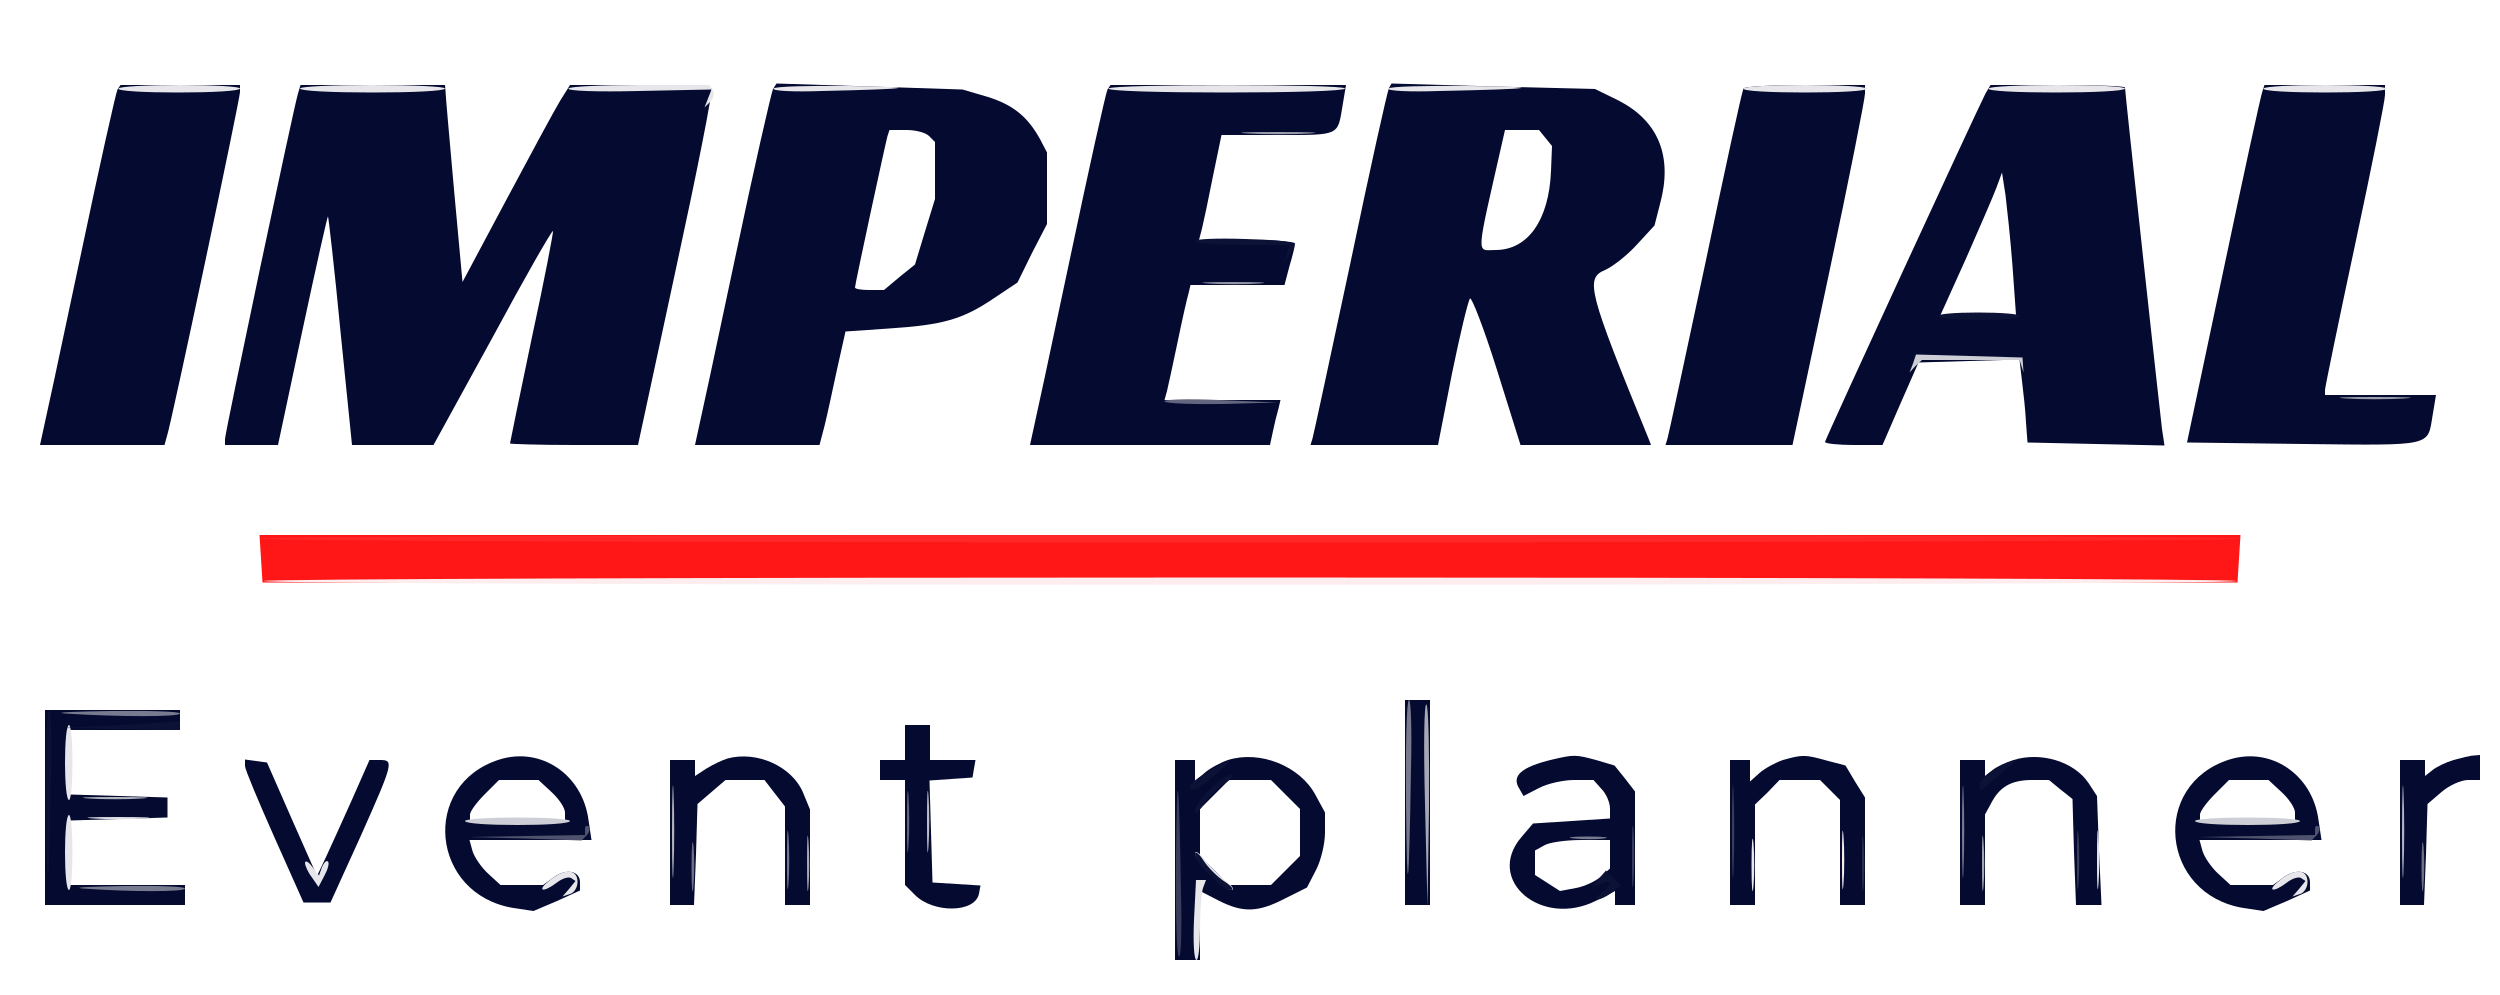 <svg width="500pt" height="199pt" viewBox="0 0 500 199" xmlns="http://www.w3.org/2000/svg">
  <g transform="translate(0,199) scale(0.1,-0.1)" fill="rgba(254,254,254,0)" stroke="none">
    <path d="M0 995 l0 -995 2500 0 2500 0 0 995 0 995 -2500 0 -2500 0 0 -995z
m470 811 c0 -7 -141 -661 -146 -678 l-5 -18 -110 0 -109 0 0 13 c0 21 139 667
145 678 l6 9 110 0 c60 0 109 -2 109 -4z m413 -38 c4 -24 12 -112 18 -195 l13
-153 11 0 c7 0 51 73 99 163 47 89 95 177 106 195 l20 32 130 0 130 0 0 -12
c0 -7 -32 -165 -71 -350 l-72 -338 -118 0 -118 0 4 13 c6 18 85 396 85 407 0
6 -6 10 -14 10 l-14 0 -118 -215 -117 -215 -72 0 -71 0 -18 178 c-9 97 -20
201 -23 230 l-6 52 -12 0 -11 0 -49 -230 -49 -230 -44 0 -44 0 5 23 c4 12 36
162 72 332 36 171 68 318 71 328 l5 17 134 0 133 0 5 -42z m1083 18 c51 -16
81 -40 105 -86 l13 -25 0 -62 0 -62 -30 -58 -29 -58 -48 -32 c-62 -42 -102
-53 -209 -60 l-87 -6 -17 -76 c-9 -42 -20 -93 -25 -113 l-10 -38 -109 0 -110
0 0 13 c0 22 139 667 146 679 l7 11 176 -6 176 -6 51 -15z m708 -3 c-3 -16 -7
-34 -10 -40 l-3 -13 -114 0 -114 0 -21 -103 c-12 -57 -22 -109 -22 -115 l0
-11 93 -3 93 -3 -8 -32 -9 -33 -94 0 -95 0 -5 -22 c-20 -90 -45 -210 -45 -218
l0 -10 110 0 110 0 0 -19 c0 -11 -3 -26 -6 -35 l-6 -16 -224 0 -224 0 0 13 c0
21 139 667 145 678 l6 9 225 0 224 0 -6 -27z m553 -5 c79 -39 106 -101 83
-186 l-11 -43 -35 -38 c-19 -21 -48 -44 -64 -51 l-30 -12 0 -23 c0 -13 25 -87
55 -165 30 -78 55 -143 55 -146 0 -2 -52 -4 -115 -4 l-114 0 -47 150 -48 151
-15 -3 -15 -3 -30 -148 -30 -147 -113 0 c-62 0 -113 3 -113 8 0 11 140 665
145 681 l6 14 195 -6 195 -5 46 -24z m493 25 c0 -5 -32 -162 -72 -350 l-73
-343 -112 0 c-62 0 -113 3 -113 8 0 11 139 665 145 680 l4 12 111 0 c60 0 110
-3 110 -7z m520 2 c0 -3 16 -149 35 -325 19 -176 35 -331 35 -345 l0 -26 -122
3 -123 3 -3 40 c-1 22 -5 59 -8 83 l-5 43 -111 -3 -110 -3 -37 -82 -36 -83
-42 0 c-24 0 -43 3 -43 7 0 6 276 604 307 666 l14 27 124 0 c69 0 125 -2 125
-5z m520 -5 c0 -5 -27 -136 -60 -290 -33 -154 -60 -289 -60 -300 l0 -20 110 0
110 0 -6 -27 c-3 -16 -7 -34 -10 -40 l-3 -13 -226 0 c-124 0 -225 3 -225 8 0
11 139 665 145 680 l4 12 111 0 110 0 0 -10z m-292 -927 l-3 -38 -1965 0
-1965 0 -3 38 -3 37 1971 0 1971 0 -3 -37z m-1618 -488 l0 -195 -15 0 -15 0 0
195 0 195 15 0 15 0 0 -195z m-2500 165 l0 -10 -110 0 -110 0 0 -75 0 -74 95
-3 95 -3 0 -10 0 -10 -95 -3 -95 -3 0 -74 0 -75 115 0 115 0 0 -10 0 -10 -130
0 -130 0 0 185 0 185 125 0 125 0 0 -10z m1500 -55 l0 -35 46 0 45 0 -6 -10
c-3 -5 -24 -10 -46 -10 l-40 0 3 -112 3 -113 50 -5 50 -6 -29 -12 -30 -13 -28
12 c-42 17 -48 36 -48 148 l0 101 -25 0 c-14 0 -25 5 -25 10 0 6 11 10 25 10
l25 0 0 35 0 35 15 0 15 0 0 -35z m-743 -51 c30 -19 51 -52 59 -92 l7 -32
-123 0 -122 0 6 -32 c3 -18 17 -43 32 -55 l25 -23 52 0 53 0 21 15 22 15 6
-10 6 -10 -46 -21 -46 -20 -32 6 c-156 34 -168 231 -18 275 31 9 67 3 98 -16z
m451 -1 c13 -8 30 -30 38 -48 l14 -34 0 -86 0 -85 -15 0 -15 0 0 99 0 98 -21
27 -20 26 -49 0 -49 0 -28 -24 -28 -24 -3 -101 -4 -101 -14 0 -14 0 0 135 0
135 15 0 c8 0 15 -7 15 -15 0 -19 19 -19 45 -1 40 27 88 27 133 -1z m1013 1
c106 -53 81 -218 -38 -254 l-41 -13 -44 22 c-60 29 -58 30 -58 -49 l0 -70 -15
0 -15 0 0 190 0 190 10 0 c6 0 10 -9 10 -20 l0 -20 14 0 c7 0 19 7 26 15 28
33 95 37 151 9z m616 16 c8 0 28 -13 44 -29 l29 -29 0 -106 0 -106 -10 0 c-5
0 -10 7 -10 15 0 20 -5 19 -58 -6 l-44 -22 -39 12 c-67 20 -86 70 -46 117 l23
27 77 5 77 5 0 32 0 32 -19 17 -20 18 -53 -4 c-29 -2 -61 -8 -70 -12 l-18 -8
0 10 c0 16 82 43 108 36 8 -2 20 -4 29 -4z m485 -12 c10 -5 25 -22 33 -38 l15
-29 0 -96 0 -95 -15 0 -15 0 0 105 0 105 -20 20 -20 20 -50 0 -51 0 -24 -25
-25 -24 0 -101 0 -100 -15 0 -15 0 0 135 0 135 10 0 c6 0 10 -9 10 -20 l0 -20
14 0 c7 0 19 7 26 15 26 31 95 38 142 13z m465 -4 c36 -23 46 -53 51 -156 l5
-98 -16 0 -15 0 -4 106 -3 106 -24 19 -23 19 -47 0 c-49 -1 -71 -12 -89 -47
l-12 -22 0 -90 0 -91 -15 0 -15 0 0 135 0 135 15 0 c8 0 15 -7 15 -15 0 -17
25 -20 35 -5 18 29 99 31 142 4z m430 0 c30 -19 51 -52 59 -92 l7 -32 -123 0
-122 0 6 -32 c3 -18 17 -43 32 -55 l25 -23 52 0 53 0 21 15 22 15 6 -10 6 -10
-46 -21 -46 -20 -32 6 c-156 34 -168 231 -18 275 31 9 67 3 98 -16z m383 11
l0 -15 -24 0 c-14 0 -38 -11 -53 -24 l-28 -24 -3 -101 -4 -101 -14 0 -14 0 0
135 0 135 15 0 c8 0 15 -7 15 -15 0 -17 25 -20 35 -5 3 5 20 14 38 19 18 5 33
10 35 10 1 1 2 -6 2 -14z m-4376 -113 c60 -138 62 -138 122 -1 44 101 59 127
69 118 2 -2 -23 -62 -55 -134 l-59 -130 -17 0 -17 0 -52 115 c-28 63 -54 123
-58 133 l-7 19 12 -4 c7 -3 34 -55 62 -116z" />
    <path d="M1765 1728 c-8 -25 -65 -299 -65 -313 l0 -15 39 0 39 0 31 26 31 25
20 66 20 65 0 67 0 67 -12 12 c-7 7 -31 12 -55 12 l-44 0 -4 -12z" />
    <path d="M2995 1718 c-35 -155 -45 -202 -45 -218 l0 -20 41 0 c56 0 78 14 100
65 l19 44 3 59 2 59 -14 16 -13 17 -44 0 -44 0 -5 -22z" />
    <path d="M3932 1508 c-34 -79 -62 -146 -62 -150 0 -5 39 -8 86 -8 l87 0 -7 93
c-3 50 -9 118 -12 150 l-7 57 -11 0 c-6 0 -39 -64 -74 -142z" />
    <path d="M959 411 c-16 -16 -29 -39 -29 -50 l0 -21 105 0 105 0 0 25 0 26 -26
24 -27 25 -49 0 -50 0 -29 -29z" />
    <path d="M2419 411 l-29 -29 0 -57 0 -57 29 -29 29 -29 52 0 52 0 29 29 29 29
0 57 0 57 -29 29 -29 29 -52 0 -52 0 -29 -29z" />
    <path d="M3078 309 l-18 -10 0 -34 0 -35 25 -16 25 -17 41 6 c22 3 49 13 60
23 l19 17 0 39 0 38 -67 0 c-38 0 -76 -5 -85 -11z" />
    <path d="M4419 411 c-16 -16 -29 -39 -29 -50 l0 -21 105 0 105 0 0 25 0 26
-26 24 -27 25 -49 0 -50 0 -29 -29z" />
  </g>
  <g transform="translate(0,199) scale(0.1,-0.1)" fill="#050a30" stroke="none">
    <path d="M235 1811 c-3 -5 -37 -157 -75 -338 -38 -180 -72 -338 -75 -350 l-5
-23 124 0 125 0 5 18 c10 31 146 674 146 688 l0 14 -119 0 -120 0 -6 -9z" />
    <path d="M596 1803 c-9 -29 -146 -679 -146 -691 l0 -12 53 0 53 0 49 230 c27
126 50 229 51 227 1 -1 13 -105 25 -230 l23 -227 81 0 82 0 118 215 c64 119
119 215 121 213 1 -2 -17 -97 -42 -212 -24 -115 -44 -211 -44 -213 0 -1 58 -3
128 -3 l128 0 76 353 c42 193 74 355 71 360 -2 4 -67 7 -144 7 l-139 0 -20
-32 c-11 -18 -59 -107 -107 -197 l-88 -165 -17 185 c-9 101 -17 190 -17 197
l-1 12 -144 0 -145 0 -5 -17z" />
    <path d="M1546 1812 c-3 -6 -38 -158 -76 -339 -38 -180 -72 -338 -75 -350 l-5
-23 124 0 125 0 10 38 c5 20 16 71 25 113 l17 76 87 6 c107 7 147 18 209 60
l48 32 29 59 30 58 0 72 0 71 -13 25 c-25 46 -54 70 -105 86 l-51 15 -186 6
-186 6 -7 -11z m312 -94 l12 -12 0 -57 0 -57 -20 -65 -20 -66 -31 -25 -31 -26
-29 0 c-16 0 -29 2 -29 5 0 7 61 289 65 303 l4 12 34 0 c18 0 38 -5 45 -12z" />
    <path d="M2215 1811 c-3 -5 -37 -157 -75 -338 -38 -180 -72 -338 -75 -350 l-5
-23 240 0 240 0 6 28 c3 15 8 35 11 45 l4 17 -116 0 -116 0 5 18 c2 9 12 53
21 97 9 44 19 88 22 98 l4 17 94 0 94 0 10 38 c6 20 11 40 11 45 0 4 -43 7
-96 7 l-96 0 6 23 c3 12 13 59 22 105 l17 82 113 0 c124 0 119 -2 129 58 l7
42 -236 0 -235 0 -6 -9z" />
    <path d="M2778 1814 c-3 -5 -38 -162 -77 -349 -40 -187 -74 -346 -76 -352 l-4
-13 127 0 128 0 28 143 c16 78 32 145 36 150 3 4 28 -60 54 -143 l47 -150 131
0 130 0 -5 13 c-121 296 -127 320 -87 337 16 7 45 30 64 51 l35 38 11 43 c26
95 -3 166 -83 207 l-47 23 -203 5 -204 6 -5 -9z m313 -100 l13 -16 -2 -50 c-4
-98 -46 -158 -111 -158 -39 0 -40 -20 14 218 l5 22 34 0 34 0 13 -16z" />
    <path d="M3487 1813 c-3 -5 -37 -161 -76 -348 -40 -187 -74 -346 -76 -352 l-4
-13 127 0 127 0 73 343 c40 188 72 350 72 360 l0 17 -119 0 c-66 0 -122 -3
-124 -7z" />
    <path d="M3971 1803 c-19 -37 -321 -692 -321 -697 0 -3 26 -6 58 -6 l57 0 36
83 36 82 101 3 101 3 5 -43 c3 -24 7 -61 8 -83 l3 -40 137 -3 137 -3 -5 33
c-4 32 -74 672 -74 683 0 3 -61 5 -135 5 l-134 0 -10 -17z m54 -345 l7 -98
-76 0 -75 0 51 113 c27 61 55 126 61 142 l11 30 7 -45 c3 -25 10 -89 14 -142z" />
    <path d="M4525 1808 c-3 -7 -38 -168 -78 -358 l-73 -345 235 -3 c257 -3 246
-5 256 56 l7 42 -111 0 -111 0 0 10 c0 5 27 136 60 290 33 154 60 289 60 300
l0 20 -120 0 -121 0 -4 -12z" />
    <path d="M2810 385 l0 -205 25 0 25 0 0 205 0 205 -25 0 -25 0 0 -205z" />
    <path d="M90 375 l0 -195 140 0 140 0 0 20 0 20 -115 0 -115 0 0 65 0 64 98 3
97 3 0 20 0 20 -97 3 -98 3 0 64 0 65 110 0 110 0 0 20 0 20 -135 0 -135 0 0
-195z" />
    <path d="M1810 505 l0 -35 -25 0 -25 0 0 -20 0 -20 25 0 25 0 0 -105 0 -105
20 -20 c37 -37 121 -36 128 3 l3 16 -48 3 -48 3 -3 102 -3 102 43 3 43 3 3 18
3 17 -45 0 -46 0 0 35 0 35 -25 0 -25 0 0 -35z" />
    <path d="M999 471 c-159 -50 -138 -270 28 -297 l40 -6 47 20 46 21 0 16 c0 23
-26 29 -52 11 l-22 -16 -43 0 -42 0 -25 23 c-13 12 -27 32 -31 45 l-6 22 122
0 122 0 -6 40 c-12 91 -95 147 -178 121z m105 -66 c14 -13 26 -31 26 -40 l0
-15 -95 0 -95 0 0 11 c0 6 13 24 29 40 l29 29 40 0 39 0 27 -25z" />
    <path d="M1455 473 c-10 -3 -29 -12 -42 -20 l-23 -15 0 16 0 16 -25 0 -25 0 0
-145 0 -145 24 0 24 0 4 101 3 101 28 24 28 24 39 0 39 0 20 -26 21 -27 0 -98
0 -99 25 0 25 0 0 95 0 96 -14 34 c-22 52 -92 84 -151 68z" />
    <path d="M2456 470 c-15 -5 -37 -17 -47 -26 l-19 -17 0 21 0 22 -20 0 -20 0 0
-200 0 -200 25 0 25 0 0 69 0 69 37 -19 c49 -25 79 -24 133 4 l44 22 18 35
c10 19 18 53 18 75 l0 40 -19 35 c-31 58 -111 90 -175 70z m115 -69 l29 -29 0
-47 0 -47 -29 -29 -29 -29 -42 0 -42 0 -29 29 -29 29 0 47 0 47 29 29 29 29
42 0 42 0 29 -29z" />
    <path d="M3105 471 c-63 -15 -83 -33 -66 -59 l8 -14 31 16 c17 9 49 16 70 16
l39 0 16 -18 c10 -10 17 -28 17 -39 l0 -20 -77 -5 -77 -5 -23 -27 c-74 -86 40
-183 150 -127 l37 19 0 -14 0 -14 20 0 20 0 0 114 0 113 -20 26 -21 26 -37 11
c-41 11 -44 11 -87 1z m115 -189 l0 -29 -18 -16 c-10 -9 -33 -20 -50 -23 l-32
-6 -25 16 -25 16 0 25 0 24 18 10 c9 6 43 11 75 11 l57 0 0 -28z" />
    <path d="M3566 470 c-15 -5 -37 -17 -47 -26 l-19 -17 0 21 0 22 -20 0 -20 0 0
-145 0 -145 25 0 25 0 0 100 0 101 25 24 24 25 41 0 40 0 20 -20 20 -20 0
-105 0 -105 25 0 25 0 0 108 0 107 -20 32 -19 32 -38 10 c-43 12 -48 12 -87 1z" />
    <path d="M4027 470 c-16 -5 -35 -14 -43 -21 l-14 -11 0 16 0 16 -25 0 -25 0 0
-145 0 -145 25 0 25 0 0 91 0 90 12 22 c17 33 39 46 79 47 l37 0 23 -19 24
-19 3 -106 4 -106 25 0 26 0 -5 109 -4 109 -17 26 c-29 43 -95 63 -150 46z" />
    <path d="M4459 471 c-159 -50 -138 -270 28 -297 l40 -6 47 20 46 21 0 16 c0
23 -26 29 -52 11 l-22 -16 -43 0 -42 0 -25 23 c-13 12 -27 32 -31 45 l-6 22
122 0 122 0 -6 40 c-12 91 -95 147 -178 121z m105 -66 c14 -13 26 -31 26 -40
l0 -15 -95 0 -95 0 0 11 c0 6 13 24 29 40 l29 29 40 0 39 0 27 -25z" />
    <path d="M4907 470 c-16 -5 -35 -14 -43 -21 l-14 -11 0 16 0 16 -25 0 -25 0 0
-145 0 -145 24 0 24 0 4 101 3 101 28 24 c15 13 39 24 53 24 l24 0 0 25 0 25
-12 -1 c-7 0 -26 -5 -41 -9z" />
    <path d="M490 458 c0 -7 27 -71 59 -143 l58 -130 27 0 27 0 60 132 c66 148 67
153 39 153 l-21 0 -34 -77 c-19 -43 -43 -95 -53 -117 l-18 -38 -50 113 -50
114 -22 3 -22 3 0 -13z" />
  </g>
  <g transform="translate(0,199) scale(0.1,-0.1)" fill="#ff1616" stroke="none">
    <path d="M522 873 l3 -48 1975 0 1975 0 3 48 3 47 -1981 0 -1981 0 3 -47z" />
  </g>
  <g transform="translate(0,199) scale(0.1,-0.1)" fill="#e7e7eb" stroke="none">
    <path d="M237 1813 c-3 -5 51 -8 119 -8 68 0 124 3 124 8 0 4 -54 7 -119 7
-66 0 -122 -3 -124 -7z" />
    <path d="M600 1813 c0 -5 65 -8 145 -8 80 0 145 3 145 8 0 4 -65 7 -145 7 -80
0 -145 -3 -145 -7z" />
    <path d="M1137 1813 c-3 -5 60 -7 140 -5 l146 3 -7 -18 -7 -18 12 12 c6 6 8
16 5 22 l-7 11 -139 0 c-76 0 -141 -3 -143 -7z" />
    <path d="M1547 1813 c-3 -5 41 -7 96 -5 184 4 204 8 55 10 -81 1 -149 -1 -151
-5z" />
    <path d="M2217 1813 c-3 -5 102 -8 234 -8 131 0 239 3 239 8 0 9 -467 9 -473
0z" />
    <path d="M2777 1813 c-3 -5 43 -7 101 -5 197 4 218 8 60 10 -86 1 -159 -1
-161 -5z" />
    <path d="M3487 1813 c-3 -5 53 -8 123 -8 70 0 126 3 123 8 -2 4 -58 7 -123 7
-65 0 -121 -3 -123 -7z" />
    <path d="M3977 1813 c-3 -5 57 -8 134 -8 76 0 139 3 139 8 0 4 -60 7 -134 7
-74 0 -137 -3 -139 -7z" />
    <path d="M4527 1813 c-3 -5 53 -8 123 -8 70 0 126 3 123 8 -2 4 -58 7 -123 7
-65 0 -121 -3 -123 -7z" />
    <path d="M130 465 c0 -41 3 -75 8 -75 4 0 7 34 7 75 0 41 -3 75 -7 75 -5 0 -8
-34 -8 -75z" />
    <path d="M130 285 c0 -41 3 -75 8 -75 4 0 7 34 7 75 0 41 -3 75 -7 75 -5 0 -8
-34 -8 -75z" />
    <path d="M4194 270 c0 -52 1 -74 3 -47 2 26 2 68 0 95 -2 26 -3 4 -3 -48z" />
    <path d="M3503 260 c0 -47 2 -66 4 -42 2 23 2 61 0 85 -2 23 -4 4 -4 -43z" />
    <path d="M2390 283 c0 -15 58 -73 73 -73 7 0 1 9 -12 19 -13 10 -32 29 -42 42
-10 13 -19 19 -19 12z" />
    <path d="M610 264 c0 -5 6 -19 14 -29 l13 -19 12 23 c7 13 10 25 7 28 -3 3 -8
-2 -12 -11 l-6 -17 -14 18 c-7 10 -14 13 -14 7z" />
    <path d="M1100 230 c-28 -22 -15 -27 14 -5 10 8 23 12 28 9 l9 -6 -13 -16 -13
-15 15 5 c8 2 15 13 15 24 0 26 -25 28 -55 4z" />
    <path d="M4560 230 c-28 -22 -15 -27 14 -5 10 8 23 12 28 9 l9 -6 -13 -16 -13
-15 15 5 c8 2 15 13 15 24 0 26 -25 28 -55 4z" />
    <path d="M2388 150 c-2 -44 0 -80 5 -80 4 0 7 29 7 64 0 35 3 71 6 80 l6 16
-10 0 -10 0 -4 -80z" />
  </g>
  <g transform="translate(0,199) scale(0.1,-0.1)" fill="#fdedee" stroke="none">
    <path d="M527 828 c6 -10 3940 -10 3946 0 3 4 -885 7 -1973 7 -1088 0 -1976
-3 -1973 -7z" />
    <path d="M3684 270 c0 -52 1 -74 3 -47 2 26 2 68 0 95 -2 26 -3 4 -3 -48z" />
  </g>
  <g transform="translate(0,199) scale(0.1,-0.1)" fill="#ff2727" stroke="none">
    <path d="M520 913 c0 -5 891 -8 1980 -8 1089 0 1980 3 1980 8 0 4 -891 7
-1980 7 -1089 0 -1980 -3 -1980 -7z" />
  </g>
  <g transform="translate(0,199) scale(0.1,-0.1)" fill="#0c1136" stroke="none">
    <path d="M2390 1508 c0 -5 43 -8 95 -8 l94 0 -5 -17 -6 -18 11 15 c19 26 13
29 -89 32 -55 2 -100 0 -100 -4z" />
    <path d="M3877 1358 c2 -5 40 -8 84 -8 43 0 79 3 79 8 0 4 -38 7 -84 7 -46 0
-82 -3 -79 -7z" />
    <path d="M92 373 c2 -200 6 -177 10 65 2 72 0 132 -4 132 -5 0 -7 -89 -6 -197z" />
    <path d="M240 540 l-115 -6 118 -2 117 -2 0 10 c0 6 -1 9 -2 8 -2 -1 -55 -5
-118 -8z" />
    <path d="M2418 448 c-21 -12 -38 -26 -38 -30 0 -14 14 -8 50 22 41 35 38 37
-12 8z" />
    <path d="M3993 453 c-18 -9 -33 -23 -33 -32 l0 -14 28 24 c15 13 31 27 37 31
14 12 4 9 -32 -9z" />
    <path d="M2419 411 c-16 -16 -29 -35 -29 -43 0 -7 8 -1 17 13 9 14 28 33 42
42 14 9 20 17 13 17 -8 0 -27 -13 -43 -29z" />
    <path d="M2390 282 c0 -17 55 -72 72 -72 7 0 1 8 -13 17 -14 9 -33 28 -42 42
-9 14 -17 20 -17 13z" />
    <path d="M3198 233 l-13 -17 18 7 c9 3 17 4 17 0 0 -3 -8 -12 -17 -19 -10 -7
-13 -13 -8 -13 6 0 18 6 29 14 l18 14 -15 15 -15 15 -14 -16z" />
  </g>
  <g transform="translate(0,199) scale(0.1,-0.1)" fill="#787a8f" stroke="none">
    <path d="M2812 383 c2 -209 6 -185 10 70 2 75 0 137 -4 137 -5 0 -7 -93 -6
-207z" />
    <path d="M130 563 c108 -7 230 -7 230 0 0 4 -62 6 -137 5 -76 -1 -118 -3 -93
-5z" />
    <path d="M3924 325 c0 -82 2 -115 3 -72 2 43 2 110 0 150 -1 40 -3 5 -3 -78z" />
    <path d="M1574 270 c0 -52 1 -74 3 -47 2 26 2 68 0 95 -2 26 -3 4 -3 -48z" />
    <path d="M3148 313 c18 -2 45 -2 60 0 15 2 0 4 -33 4 -33 0 -45 -2 -27 -4z" />
    <path d="M165 213 c96 -7 205 -7 205 0 0 4 -55 6 -122 5 -68 -1 -105 -3 -83
-5z" />
  </g>
  <g transform="translate(0,199) scale(0.1,-0.1)" fill="#3a3e5b" stroke="none">
    <path d="M2352 278 c-1 -108 1 -199 6 -201 4 -3 6 54 4 126 -4 247 -8 272 -10
75z" />
    <path d="M3464 325 c0 -82 2 -115 3 -72 2 43 2 110 0 150 -1 40 -3 5 -3 -78z" />
    <path d="M3264 275 c0 -55 1 -76 3 -47 2 29 2 74 0 100 -2 26 -3 2 -3 -53z" />
    <path d="M4154 270 c0 -52 1 -74 3 -47 2 26 2 68 0 95 -2 26 -3 4 -3 -48z" />
  </g>
  <g transform="translate(0,199) scale(0.1,-0.1)" fill="#cecfd6" stroke="none">
    <path d="M3826 1263 l-7 -18 12 13 13 12 97 0 98 0 4 -12 4 -13 -1 15 -1 15
-106 3 -107 3 -6 -18z" />
    <path d="M930 348 c0 -5 47 -8 105 -8 58 0 105 3 105 8 0 4 -47 7 -105 7 -58
0 -105 -3 -105 -7z" />
    <path d="M4390 348 c0 -5 47 -8 105 -8 58 0 105 3 105 8 0 4 -47 7 -105 7 -58
0 -105 -3 -105 -7z" />
  </g>
  <g transform="translate(0,199) scale(0.1,-0.1)" fill="#b2b4bf" stroke="none">
    <path d="M1344 325 c0 -82 2 -115 3 -72 2 43 2 110 0 150 -1 40 -3 5 -3 -78z" />
    <path d="M4804 325 c0 -82 2 -115 3 -72 2 43 2 110 0 150 -1 40 -3 5 -3 -78z" />
    <path d="M178 393 c28 -2 76 -2 105 0 28 2 5 3 -53 3 -58 0 -81 -1 -52 -3z" />
  </g>
  <g transform="translate(0,199) scale(0.1,-0.1)" fill="#1a1e41" stroke="none" />
  <g transform="translate(0,199) scale(0.1,-0.1)" fill="#bdbfc8" stroke="none">
    <path d="M1854 345 c0 -55 1 -76 3 -47 2 29 2 74 0 100 -2 26 -3 2 -3 -53z" />
  </g>
  <g transform="translate(0,199) scale(0.1,-0.1)" fill="#a6a8b5" stroke="none">
    <path d="M2850 382 l5 -207 3 199 c1 110 -1 203 -5 207 -5 5 -6 -85 -3 -199z" />
    <path d="M1614 265 c0 -50 1 -71 3 -48 2 23 2 64 0 90 -2 26 -3 8 -3 -42z" />
    <path d="M3964 265 c0 -50 1 -71 3 -48 2 23 2 64 0 90 -2 26 -3 8 -3 -42z" />
  </g>
  <g transform="translate(0,199) scale(0.1,-0.1)" fill="#2a2e4f" stroke="none">
    <path d="M3724 265 c0 -50 1 -71 3 -48 2 23 2 64 0 90 -2 26 -3 8 -3 -42z" />
  </g>
  <g transform="translate(0,199) scale(0.1,-0.1)" fill="#dcdce2" stroke="none">
    <path d="M188 353 c29 -2 74 -2 100 0 26 2 2 3 -53 3 -55 0 -76 -1 -47 -3z" />
  </g>
  <g transform="translate(0,199) scale(0.1,-0.1)" fill="#85879a" stroke="none" />
  <g transform="translate(0,199) scale(0.1,-0.1)" fill="#9c9ead" stroke="none">
    <path d="M2498 1723 c34 -2 88 -2 120 0 31 2 3 3 -63 3 -66 0 -92 -1 -57 -3z" />
    <path d="M4693 1193 c31 -2 83 -2 115 0 31 2 5 3 -58 3 -63 0 -89 -1 -57 -3z" />
  </g>
  <g transform="translate(0,199) scale(0.1,-0.1)" fill="#4f526d" stroke="none">
    <path d="M1170 332 l0 -12 -117 -2 -118 -2 114 -3 114 -4 10 10 c6 6 8 14 4
18 -4 3 -7 1 -7 -5z" />
    <path d="M4630 332 l0 -12 -117 -2 -118 -2 114 -3 114 -4 10 10 c6 6 8 14 4
18 -4 3 -7 1 -7 -5z" />
  </g>
  <g transform="translate(0,199) scale(0.1,-0.1)" fill="#63667e" stroke="none">
    <path d="M2329 1187 c4 -4 57 -6 117 -5 l109 3 -117 5 c-64 3 -114 1 -109 -3z" />
    <path d="M1814 345 c0 -55 1 -76 3 -47 2 29 2 74 0 100 -2 26 -3 2 -3 -53z" />
  </g>
  <g transform="translate(0,199) scale(0.1,-0.1)" fill="#9294a5" stroke="none">
    <path d="M2418 1423 c29 -2 74 -2 100 0 26 2 2 3 -53 3 -55 0 -76 -1 -47 -3z" />
  </g>
  <g transform="translate(0,199) scale(0.1,-0.1)" fill="#6c6f85" stroke="none">
    <path d="M1383 255 c0 -44 2 -61 4 -37 2 23 2 59 0 80 -2 20 -4 1 -4 -43z" />
    <path d="M4843 255 c0 -44 2 -61 4 -37 2 23 2 59 0 80 -2 20 -4 1 -4 -43z" />
  </g>
  <g transform="translate(0,199) scale(0.1,-0.1)" fill="#454865" stroke="none" />
  <g transform="translate(0,199) scale(0.1,-0.1)" fill="#585c75" stroke="none" />
  <g transform="translate(0,199) scale(0.1,-0.1)" fill="#ffa9a9" stroke="none" />
</svg>